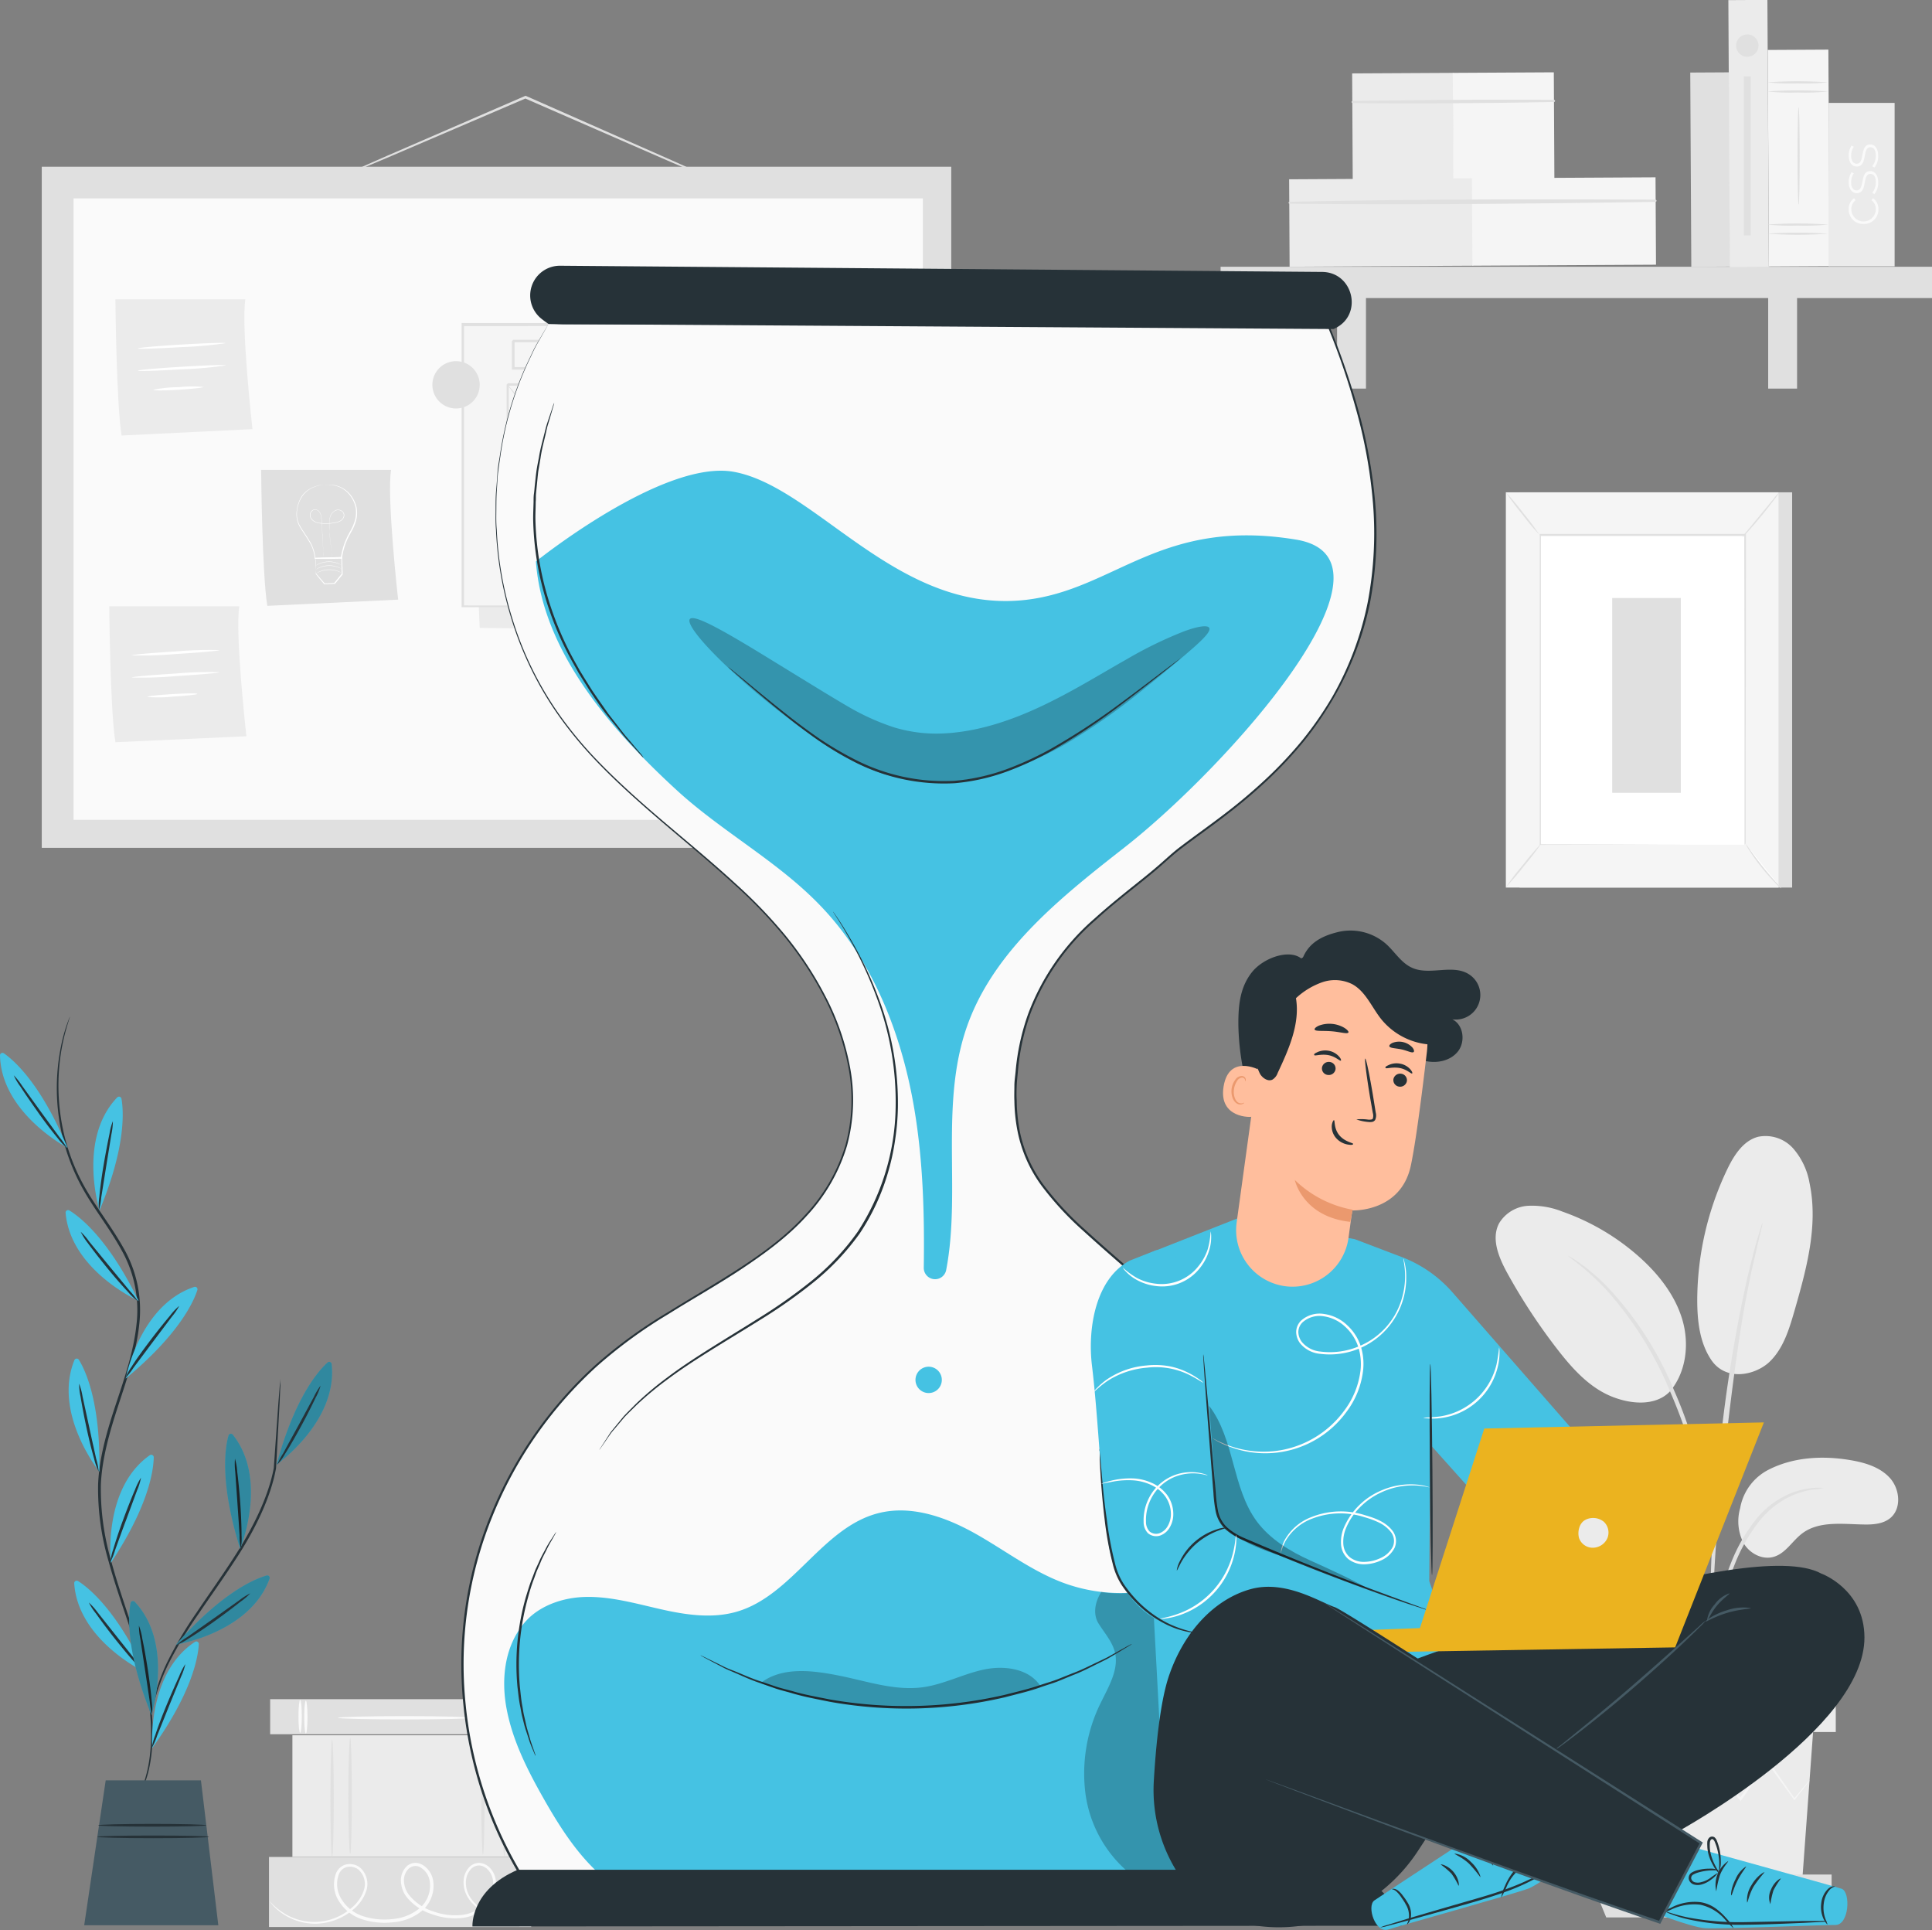 <svg xmlns="http://www.w3.org/2000/svg" viewBox="0 0 454.78 454.24"><rect x="0" y="0" width="454.78" height="454.24" fill="#808080" stroke="none"/><title>asset-beranda-download</title><g id="OBJECTS"><rect x="90.33" y="373.18" width="8.25" height="61.72" transform="translate(-309.59 498.49) rotate(-90)" style="fill:#e0e0e0"/><path d="M72,400.26c.21,0,.38,1.73.38,3.86S72.21,408,72,408s-.39-1.73-.39-3.87S71.78,400.26,72,400.26Z" style="fill:#fafafa"/><path d="M70.65,400.09c.22,0,.39,1.73.39,3.87s-.17,3.86-.39,3.86-.39-1.73-.39-3.86S70.44,400.09,70.65,400.09Z" style="fill:#fafafa"/><path d="M120.54,400.26c.21,0,.38,1.73.38,3.86s-.17,3.87-.38,3.87-.39-1.73-.39-3.87S120.32,400.26,120.54,400.26Z" style="fill:#fafafa"/><path d="M119.19,400.09c.22,0,.39,1.73.39,3.87s-.17,3.86-.39,3.86-.39-1.73-.39-3.86S119,400.09,119.19,400.09Z" style="fill:#fafafa"/><path d="M111.13,404.29c0,.22-7.07.39-15.79.39s-15.79-.17-15.79-.39,7.07-.39,15.79-.39S111.13,404.08,111.13,404.29Z" style="fill:#fafafa"/><rect x="85.94" y="414.43" width="16.49" height="61.72" transform="translate(-351.11 539.47) rotate(-90)" style="fill:#e0e0e0"/><path d="M125.83,448.89s-.11.08-.33.2l-1,.47a18.11,18.11,0,0,1-4.19,1.19,10.86,10.86,0,0,1-6.79-1,9,9,0,0,1-3.22-2.92,6.81,6.81,0,0,1-1.12-4.75,5,5,0,0,1,1.13-2.46,3.26,3.26,0,0,1,2.6-1.18,3.76,3.76,0,0,1,2.62,1.41,5.12,5.12,0,0,1,1.19,2.81,7.48,7.48,0,0,1-2.12,5.85,9.45,9.45,0,0,1-5.93,2.9,15.82,15.82,0,0,1-6.89-.86,12.75,12.75,0,0,1-6-4,6.64,6.64,0,0,1-1.4-3.56,4.65,4.65,0,0,1,1.32-3.71,3,3,0,0,1,1.93-.84,3.44,3.44,0,0,1,2,.57,5.34,5.34,0,0,1,2.28,3.32,7.77,7.77,0,0,1-2.44,7.27,12.14,12.14,0,0,1-7,2.82,17.1,17.1,0,0,1-7.2-.7,10,10,0,0,1-5.48-4.26,7.32,7.32,0,0,1-.69-6.56,3.48,3.48,0,0,1,2.52-2.13,4,4,0,0,1,3.11.75,5.17,5.17,0,0,1,1.47,5.56,9.55,9.55,0,0,1-3.11,4.38,14,14,0,0,1-8.46,3.29,13.67,13.67,0,0,1-10.21-4.11c-.34-.37-.59-.66-.74-.86a1.53,1.53,0,0,1-.21-.32,15.53,15.53,0,0,0,4.58,3.5,13.36,13.36,0,0,0,14.68-1.91,9.16,9.16,0,0,0,2.9-4.14A4.56,4.56,0,0,0,84.35,440a3.31,3.31,0,0,0-2.59-.61,2.74,2.74,0,0,0-2,1.75,6.62,6.62,0,0,0,.67,5.91A9.21,9.21,0,0,0,85.52,451a16.34,16.34,0,0,0,6.88.66A11.46,11.46,0,0,0,98.91,449a7,7,0,0,0,2.2-6.52,4.57,4.57,0,0,0-1.93-2.85,2.34,2.34,0,0,0-3,.19,3.84,3.84,0,0,0-1.08,3.09,5.82,5.82,0,0,0,1.24,3.15,12.05,12.05,0,0,0,5.65,3.8,15.21,15.21,0,0,0,6.56.85,8.74,8.74,0,0,0,5.52-2.66,6.82,6.82,0,0,0,2-5.31c-.15-1.81-1.53-3.58-3.2-3.69a2.65,2.65,0,0,0-2.14,1,4.49,4.49,0,0,0-1,2.17,6.32,6.32,0,0,0,1,4.39,8.75,8.75,0,0,0,3,2.81,10.69,10.69,0,0,0,6.54,1,18.88,18.88,0,0,0,4.17-1C125.34,449.07,125.82,448.87,125.83,448.89Z" style="fill:#fafafa"/><rect x="82.63" y="394.6" width="28.61" height="56.21" transform="translate(-325.77 519.64) rotate(-90)" style="fill:#ebebeb"/><path d="M78.17,409.38c.22,0,.39,6.2.39,13.85s-.17,13.85-.39,13.85-.39-6.2-.39-13.85S78,409.38,78.17,409.38Z" style="fill:#e0e0e0"/><path d="M82.43,409c.22,0,.39,6.12.39,13.67s-.17,13.67-.39,13.67S82,430.25,82,422.7,82.22,409,82.43,409Z" style="fill:#e0e0e0"/><path d="M118.69,408.11c.21,0,.39,6.45.39,14.4s-.18,14.39-.39,14.39-.39-6.44-.39-14.39S118.47,408.11,118.69,408.11Z" style="fill:#e0e0e0"/><path d="M113.68,408.5c.21,0,.39,6.28.39,14s-.18,14-.39,14-.39-6.28-.39-14S113.46,408.5,113.68,408.5Z" style="fill:#e0e0e0"/><path d="M416.24,345.94c5.82-3,12.68-3.39,19.15-2.32,3.48.57,7.1,1.61,9.47,4.22s2.81,7.2.09,9.45c-1.61,1.33-3.87,1.54-6,1.51-5.07-.06-10.69-.95-14.73,2.1-2.31,1.74-3.85,4.63-6.61,5.48s-5.74-.76-7.18-3.19a11.2,11.2,0,0,1-.81-8.23A12.59,12.59,0,0,1,416.24,345.94Z" style="fill:#ebebeb"/><path d="M402.89,320.17c3.56,5.09,10.48,3.41,13.69.3s4.57-7.61,5.81-11.9c2.82-9.81,5.67-20.1,3.57-30.09a16.78,16.78,0,0,0-3.85-8.18,8.73,8.73,0,0,0-8.27-2.75c-3.49.92-5.66,4.34-7.23,7.59a71.83,71.83,0,0,0-7.09,30.78c0,5,.57,10.16,3.37,14.25" style="fill:#ebebeb"/><path d="M393.1,327.48c3.87-4.6,4.6-11.29,2.88-17s-5.61-10.65-10.09-14.64a54.28,54.28,0,0,0-18.07-10.67,19.32,19.32,0,0,0-8.13-1.38,8.56,8.56,0,0,0-6.82,4.13c-1.9,3.63-.08,8,1.89,11.62a138.58,138.58,0,0,0,11.87,18.07c3.56,4.59,7.64,9.11,13.06,11.19s11.05,1.82,13.93-1.94" style="fill:#ebebeb"/><path d="M402.64,396.94a10.72,10.72,0,0,0,.33-2.32c.16-1.68.37-3.79.61-6.31a89.49,89.49,0,0,1,1.42-9.25,73.28,73.28,0,0,1,3.36-10.93,40.48,40.48,0,0,1,5.58-9.88,21,21,0,0,1,7.06-5.87,19.76,19.76,0,0,1,5.94-1.84,11.14,11.14,0,0,0,2.3-.34,11.76,11.76,0,0,0-2.34,0,18,18,0,0,0-6.2,1.61,20.79,20.79,0,0,0-7.44,5.91,39.35,39.35,0,0,0-5.78,10.09,66.51,66.51,0,0,0-3.34,11.1,78.22,78.22,0,0,0-1.23,9.37c-.2,2.68-.28,4.85-.31,6.35A11.28,11.28,0,0,0,402.64,396.94Z" style="fill:#e0e0e0"/><path d="M403.08,392.08a5,5,0,0,0,.06-1.07c0-.81,0-1.82,0-3.07,0-2.66,0-6.52.14-11.27.24-9.52,1.05-19.76,2.64-34.2,1.5-13.58,3.51-29.38,5.63-39.65.46-2.34.91-4.44,1.35-6.28s.76-3.44,1.1-4.73l.72-3a4.63,4.63,0,0,0,.18-1.06,4.55,4.55,0,0,0-.37,1c-.23.77-.53,1.74-.89,2.94s-.8,2.85-1.26,4.69-1,3.93-1.49,6.26a348.87,348.87,0,0,0-5.92,36.8c-1.59,14.47-2.3,27.64-2.36,37.18-.06,4.77,0,8.63.16,11.3.08,1.25.14,2.26.19,3.07A4.44,4.44,0,0,0,403.08,392.08Z" style="fill:#e0e0e0"/><path d="M403.14,366.67a19.13,19.13,0,0,0,0-3.2c-.12-2.06-.4-5-1-8.69a115.47,115.47,0,0,0-2.83-12.65,101.48,101.48,0,0,0-5.29-15A79.67,79.67,0,0,0,378.49,303a39.17,39.17,0,0,0-3.66-3.4c-.56-.47-1.05-.95-1.56-1.32l-1.42-1a21.3,21.3,0,0,0-2.69-1.73c-.16.21,3.82,2.55,8.84,7.89a84.05,84.05,0,0,1,15.15,24.11,117.81,117.81,0,0,1,5.32,14.83,126.31,126.31,0,0,1,3,12.53c.67,3.61,1,6.55,1.28,8.6A21.85,21.85,0,0,0,403.14,366.67Z" style="fill:#e0e0e0"/><polygon points="376.88 407.63 379.43 442.52 424.24 442.52 426.79 407.63 376.88 407.63" style="fill:#ebebeb"/><rect x="372.55" y="393.89" width="59.58" height="13.75" style="fill:#ebebeb"/><polygon points="372.55 441.18 372.55 445 375.35 445 431.15 445 431.15 441.18 372.55 441.18" style="fill:#e0e0e0"/><polygon points="378.1 451.28 375.35 444.57 429.02 444.57 425.81 451.28 378.1 451.28" style="fill:#e0e0e0"/><path d="M426,419a3.57,3.57,0,0,1-.21.32l-.67.88-2.61,3.34-.12.15-.11-.15-6.42-8.87h.37l-6.31,8.94-.2.28-.22-.26L402,414.76h.43l-.41.52-6.7,8.39-.22.28-.21-.29-6.31-8.94.36,0c-3.11,3.55-5.75,6.56-7.78,8.86l-.13.16-.11-.18-2.44-4.09-.62-1.09a1.62,1.62,0,0,1-.19-.39,2.14,2.14,0,0,1,.26.35l.69,1,2.56,4-.24,0,7.65-9,.19-.22.18.24,6.37,8.9h-.43c2.12-2.67,4.37-5.49,6.68-8.41l.42-.52.21-.26.22.26c2.62,3.13,5.14,6.15,7.47,8.92l-.42,0,6.37-8.9.19-.26.18.26,6.28,9h-.23l2.72-3.25c.29-.34.53-.62.73-.84S426,419,426,419Z" style="fill:#f5f5f5"/><path d="M427.41,407.4c0,.16-11.23.28-25.08.28s-25.08-.12-25.08-.28,11.23-.27,25.08-.27S427.41,407.25,427.41,407.4Z" style="fill:#f5f5f5"/><path d="M171.92,44a.77.77,0,0,1-.26-.07l-.72-.29-2.77-1.15L158,38.17,124.71,23.65l-1.16-.51h.24l-32.66,14-9.88,4.15-2.7,1.1a6.58,6.58,0,0,1-1,.35,5.62,5.62,0,0,1,.9-.46l2.65-1.2L91,36.72l32.59-14.13.12-.05.12.05,1.16.51,33.26,14.68,10.06,4.51L171,43.55l.7.34A1,1,0,0,1,171.92,44Z" style="fill:#e0e0e0"/><rect x="9.83" y="39.24" width="214.09" height="160.3" style="fill:#e0e0e0"/><rect x="17.31" y="46.69" width="199.93" height="146.26" style="fill:#fafafa"/><path d="M61.47,110.59s.21,24.56,1.46,32l30.79-1.46S91,117,92.06,110.59Z" style="fill:#e0e0e0"/><path d="M76.64,114.06h.44a8,8,0,0,1,1.29.06,6.92,6.92,0,0,1,1.95.59,6.26,6.26,0,0,1,2.13,1.68,7.48,7.48,0,0,1,1.48,3,7.16,7.16,0,0,1-.32,3.8,11.16,11.16,0,0,1-.87,1.9c-.34.62-.69,1.25-1,1.92a16.57,16.57,0,0,0-1.25,4.37v.11h-.1l-3,.05-3.19,0h-.11v-.12a9.1,9.1,0,0,0-1.48-4.21c-.37-.63-.77-1.22-1.15-1.82a17,17,0,0,1-1.08-1.76,5.92,5.92,0,0,1-.48-3.75A8,8,0,0,1,71,116.81a5.8,5.8,0,0,1,2-1.8,7.68,7.68,0,0,1,3.15-.94h.44l-.11,0-.33,0a8.64,8.64,0,0,0-1.24.25,7.55,7.55,0,0,0-1.85.75,5.8,5.8,0,0,0-1.94,1.79,7.77,7.77,0,0,0-1.13,3,5.75,5.75,0,0,0,.48,3.63,19.64,19.64,0,0,0,1.08,1.74c.38.59.79,1.19,1.16,1.82a9.29,9.29,0,0,1,1.52,4.32l-.11-.11,3.18-.06,3.05,0-.12.1a16.77,16.77,0,0,1,1.27-4.44,20.62,20.62,0,0,1,1-1.93,11.13,11.13,0,0,0,.85-1.87,6.91,6.91,0,0,0,.34-3.7,7.3,7.3,0,0,0-1.42-2.9,6.31,6.31,0,0,0-2.06-1.68,7.42,7.42,0,0,0-1.92-.6,9.12,9.12,0,0,0-1.27-.11h-.44Z" style="fill:#fff"/><path d="M78.22,131.17a.65.65,0,0,1,0-.1l0-.28c0-.26-.09-.63-.17-1.1-.13-1-.34-2.34-.48-4.06,0-.44-.06-.89-.08-1.36s0-1,0-1.47a4,4,0,0,1,.34-1.54,2.38,2.38,0,0,1,1.18-1.18,1.57,1.57,0,0,1,1.67.32,1.18,1.18,0,0,1,.36.85,1.52,1.52,0,0,1-.31.88,2.16,2.16,0,0,1-.74.6,4.13,4.13,0,0,1-.92.3,11.3,11.3,0,0,1-1.94.23,11.6,11.6,0,0,1-2-.1,3.25,3.25,0,0,1-.92-.27,2.4,2.4,0,0,1-.78-.55,1.75,1.75,0,0,1-.45-.82,1.42,1.42,0,0,1,.11-.91,1.25,1.25,0,0,1,.65-.63,1.1,1.1,0,0,1,.87,0,1.63,1.63,0,0,1,.66.56,2.2,2.2,0,0,1,.32.76,8.71,8.71,0,0,1,.16,1.57q.07,1.53.15,2.82c.08,1.73.15,3.12.2,4.09,0,.48,0,.85.05,1.11v.29a.67.67,0,0,1,0,.1.45.45,0,0,1,0-.1c0-.07,0-.17,0-.29s0-.63-.06-1.11c-.06-1-.14-2.36-.24-4.08,0-.86-.1-1.81-.16-2.82a8.34,8.34,0,0,0-.16-1.56,2.23,2.23,0,0,0-.31-.73,1.59,1.59,0,0,0-.62-.53,1,1,0,0,0-.81,0,1.23,1.23,0,0,0-.6.59,1.37,1.37,0,0,0-.1.85,1.72,1.72,0,0,0,.43.78,2.79,2.79,0,0,0,1.65.79,11.32,11.32,0,0,0,1.94.09,11.07,11.07,0,0,0,1.92-.22,3.73,3.73,0,0,0,.89-.3,1.89,1.89,0,0,0,.71-.57,1.4,1.4,0,0,0,.3-.82,1.07,1.07,0,0,0-.33-.78,1.46,1.46,0,0,0-1.58-.3,2.22,2.22,0,0,0-1.13,1.13,4,4,0,0,0-.35,1.5c0,.51,0,1,0,1.47s0,.92.07,1.35c.13,1.72.33,3.11.45,4.06.07.48.12.85.15,1.1l0,.29A.82.82,0,0,1,78.22,131.17Z" style="fill:#fff"/><path d="M74.16,131.33a7.27,7.27,0,0,1,.08,1c0,.74.09,1.63.14,2.66l0-.06,2.07,2.39-.11,0,2.4-.13-.1.05,1.19-1.46.6-.73,0,.09c0-1.4-.06-2.73-.09-3.94l.13.12-4.48,0H74.65a2.86,2.86,0,0,1-.49,0,2.55,2.55,0,0,1,.43,0l1.26-.07,4.56-.17h.13v.13c0,1.21.08,2.54.12,4v0l0,0-.6.73-1.2,1.46,0,0h-.07l-2.39.11h-.07l0,0c-.74-.88-1.43-1.7-2-2.43l0,0v0c0-1.06,0-2,0-2.74S74.15,131.32,74.16,131.33Z" style="fill:#fff"/><path d="M80.35,134.8l-.23-.1c-.14-.06-.35-.15-.62-.24a6.05,6.05,0,0,0-4.3.13c-.27.11-.47.21-.61.28a.85.85,0,0,1-.22.11,1.72,1.72,0,0,1,.2-.14,5.26,5.26,0,0,1,.6-.31,5.78,5.78,0,0,1,2.16-.5,6,6,0,0,1,2.19.36,4.29,4.29,0,0,1,.62.28Z" style="fill:#fff"/><path d="M80.35,133.84l-.23-.1c-.14-.06-.35-.15-.62-.24a6.08,6.08,0,0,0-4.31.13c-.26.11-.46.21-.6.28l-.22.11.2-.14a5.26,5.26,0,0,1,.6-.31,5.66,5.66,0,0,1,4.35-.13,6.12,6.12,0,0,1,.62.27Z" style="fill:#fff"/><path d="M80.29,132.93l-.22-.1c-.15-.06-.36-.15-.63-.24a6.05,6.05,0,0,0-4.3.13l-.61.28c-.14.08-.21.12-.22.11a1.72,1.72,0,0,1,.2-.14,5.26,5.26,0,0,1,.6-.31,5.78,5.78,0,0,1,2.17-.5,5.85,5.85,0,0,1,2.19.36,4.63,4.63,0,0,1,.61.28C80.22,132.88,80.3,132.92,80.29,132.93Z" style="fill:#fff"/><path d="M27.17,70.45S27.38,95,28.63,102.5L59.43,101S56.72,76.9,57.76,70.45Z" style="fill:#ebebeb"/><path d="M53.12,80.77a90.32,90.32,0,0,1-10.31.92c-5.71.34-10.35.49-10.36.32s4.61-.58,10.32-.92S53.11,80.6,53.12,80.77Z" style="fill:#fff"/><path d="M53.13,86a90.35,90.35,0,0,1-10.32.92c-5.7.34-10.34.49-10.35.32s4.61-.58,10.32-.92S53.12,85.8,53.13,86Z" style="fill:#fff"/><path d="M47.89,91.07c0,.17-2.61.46-5.87.66s-5.89.22-5.9,0A29.43,29.43,0,0,1,42,91.13,29.54,29.54,0,0,1,47.89,91.07Z" style="fill:#fff"/><path d="M25.72,142.69s.2,24.55,1.45,32L58,173.28s-2.71-24.14-1.67-30.59Z" style="fill:#ebebeb"/><path d="M51.66,153c0,.17-4.61.58-10.31.93a91.62,91.62,0,0,1-10.35.32c0-.17,4.6-.58,10.31-.93A91.62,91.62,0,0,1,51.66,153Z" style="fill:#fff"/><path d="M51.67,158.2c0,.17-4.61.58-10.31.93a91.64,91.64,0,0,1-10.35.32c0-.17,4.6-.58,10.31-.93A91.62,91.62,0,0,1,51.67,158.2Z" style="fill:#fff"/><path d="M46.44,163.31c0,.17-2.62.46-5.87.65a29.65,29.65,0,0,1-5.91.06c0-.17,2.62-.46,5.87-.66S46.43,163.14,46.44,163.31Z" style="fill:#fff"/><polygon points="109.87 76.96 112.92 147.78 201.33 148.84 197.36 77.9 109.87 76.96" style="fill:#ebebeb"/><rect x="108.85" y="76.45" width="87.82" height="66.31" style="fill:#f5f5f5"/><path d="M196.67,142.77s0-.43,0-1.23,0-2,0-3.54c0-3.11,0-7.64-.06-13.42,0-11.56-.08-28.11-.13-48.13l.25.25-87.81.06h0l.3-.31c0,23.85,0,46.43,0,66.31l-.27-.27,63.34.14,18,.07,4.79,0,1.24,0a3.62,3.62,0,0,1,.43,0h-.4l-1.21,0-4.74,0-17.95.07-63.52.14h-.27v-.28c0-19.88,0-42.46,0-66.31v-.3h.31l87.81.06h.24v.24c0,20.09-.09,36.68-.12,48.28,0,5.76,0,10.27-.07,13.37,0,1.51,0,2.68,0,3.49S196.67,142.77,196.67,142.77Z" style="fill:#e0e0e0"/><rect x="119.44" y="90.5" width="35.6" height="44.8" style="fill:#f5f5f5"/><path d="M155,135.3a2,2,0,0,1,0-.22l0-.64c0-.59,0-1.41,0-2.45,0-2.16,0-5.27-.07-9.19,0-7.89-.08-19-.14-32.3l.27.27-35.59,0,.29-.29h0V102.7c0,4,0,7.86,0,11.63,0,7.52,0,14.57,0,21l-.25-.25,25.78.13,7.23.07,1.92,0,.67,0a4.52,4.52,0,0,1-.62,0l-1.87,0-7.18.07-25.93.13h-.25v-.26c0-6.4,0-13.45,0-21q0-5.65,0-11.63V90.52h0c-.27.27.37-.38.31-.31l35.59,0h.27v.27c-.05,13.33-.1,24.55-.13,32.47l-.07,9.14c0,1,0,1.81,0,2.39,0,.25,0,.45,0,.61S155.05,135.31,155,135.3Z" style="fill:#e0e0e0"/><rect x="120.81" y="80.25" width="68.22" height="6.46" style="fill:#f5f5f5"/><path d="M189,86.71a2.37,2.37,0,0,1,0-.45c0-.31,0-.72,0-1.25,0-1.12,0-2.71-.07-4.76l.12.12c-11.51.11-37.73.18-68.22.18h0l.3-.3h0v6.44l-.3-.3,48.35.12,14.52.09,3.95,0,1,0a1.61,1.61,0,0,1,.37,0l-.33,0-1,0-3.88,0-14.45.09L120.81,87h-.3v-.3c0-1,0-2.09,0-3.17V80.27h0l.31-.3h0c30.49,0,56.71.07,68.22.18h.12v.12c0,2.08-.05,3.69-.07,4.83,0,.52,0,.92,0,1.23A1.71,1.71,0,0,1,189,86.71Z" style="fill:#e0e0e0"/><rect x="159.4" y="90.5" width="29.63" height="27" style="fill:#f5f5f5"/><path d="M189,117.5a3.69,3.69,0,0,1,0-.52c0-.37,0-.86,0-1.46,0-1.32,0-3.17-.07-5.51,0-4.75-.07-11.46-.13-19.51l.26.26-29.63,0c-.07.07.57-.57.3-.29h0v7.24c0,2.38,0,4.7,0,7,0,4.53,0,8.82,0,12.78l-.27-.26,21.37.13,6.07.07,1.61,0,.58,0a3.2,3.2,0,0,1-.52,0l-1.56,0-6,.07-21.54.13h-.26v-.27c0-4,0-8.25,0-12.78,0-2.27,0-4.59,0-7V90.51h0c-.27.26.36-.38.3-.31l29.63,0h.26v.25c-.06,8.12-.1,14.89-.14,19.68,0,2.3-.05,4.14-.06,5.44,0,.59,0,1.06,0,1.42A2.36,2.36,0,0,1,189,117.5Z" style="fill:#e0e0e0"/><rect x="159.4" y="121.74" width="29.63" height="13.57" style="fill:#f5f5f5"/><path d="M189,135.3a7.89,7.89,0,0,1-.05-1l0-2.72c0-2.4-.07-5.75-.12-9.86l.22.22L159.4,122l.3-.3h0v7c0,2.27,0,4.47,0,6.57l-.29-.28,21.19.13,6.17.08,1.67,0,.6,0a1.83,1.83,0,0,1-.53,0l-1.61,0-6.11.07-21.38.14h-.29v-.29c0-2.1,0-4.3,0-6.57v-7h0l.3-.3,29.63.08h.22v.22c-.05,4.17-.09,7.56-.12,10,0,1.12,0,2,0,2.68A5.56,5.56,0,0,1,189,135.3Z" style="fill:#e0e0e0"/><path d="M154.16,90.58c-11,15.22-23.7,29.5-34.72,44.72" style="fill:#fff"/><path d="M119.44,135.3a3.27,3.27,0,0,1,.29-.5c.26-.36.56-.82.93-1.36.82-1.18,2-2.86,3.57-4.91,3.06-4.12,7.43-9.69,12.34-15.78S145.89,101.14,149,97.1l3.71-4.8,1-1.29a2.26,2.26,0,0,1,.39-.43,1.94,1.94,0,0,1-.29.5l-.93,1.36c-.81,1.18-2,2.86-3.56,4.92-3.06,4.11-7.44,9.68-12.34,15.77s-9.33,11.61-12.47,15.65l-3.72,4.8c-.4.52-.74.95-1,1.3S119.46,135.32,119.44,135.3Z" style="fill:#e0e0e0"/><line x1="119.44" y1="90.5" x2="155.04" y2="135.3" style="fill:#fff"/><path d="M155,135.3c-.13.11-8.2-9.84-18-22.21s-17.7-22.48-17.57-22.59,8.21,9.84,18,22.22S155.17,135.2,155,135.3Z" style="fill:#e0e0e0"/><path d="M112.92,90.6A5.57,5.57,0,1,1,107.35,85,5.57,5.57,0,0,1,112.92,90.6Z" style="fill:#e0e0e0"/><path d="M204,77.08a5.57,5.57,0,1,1-5.57-5.57A5.57,5.57,0,0,1,204,77.08Z" style="fill:#e0e0e0"/><rect x="357.68" y="115.87" width="64.18" height="93.02" style="fill:#e0e0e0"/><rect x="354.47" y="115.87" width="64.18" height="93.02" style="fill:#f5f5f5"/><rect x="362.44" y="125.94" width="48.23" height="72.87" style="fill:#fff"/><path d="M410.67,198.82s0-.13,0-.36,0-.58,0-1c0-.92,0-2.26,0-4,0-3.49,0-8.58,0-15,0-12.85,0-31-.08-52.48l.16.16-48.22,0h0l.18-.18c0,27.5,0,52.84,0,72.88l-.14-.14,35.11.07,9.7,0h2.54l.88,0h-.85l-2.52,0-9.67,0-35.19.08h-.14v-.14c0-20,0-45.38,0-72.88v-.17h48.56v.16c0,21.48-.06,39.71-.08,52.58,0,6.42,0,11.5,0,15,0,1.73,0,3.06,0,4,0,.44,0,.77,0,1S410.67,198.82,410.67,198.82Z" style="fill:#e0e0e0"/><path d="M418.83,115.87a12.08,12.08,0,0,1-1.15,1.66c-.74,1-1.8,2.35-3,3.82s-2.34,2.77-3.17,3.69a12.4,12.4,0,0,1-1.41,1.44,11.05,11.05,0,0,1,1.22-1.6l3.09-3.75,3.09-3.75A11.17,11.17,0,0,1,418.83,115.87Z" style="fill:#e0e0e0"/><path d="M410.92,198.58a59.21,59.21,0,0,0,8.41,10.52" style="fill:#fff"/><path d="M419.33,209.1a9.24,9.24,0,0,1-1.47-1.33,47.46,47.46,0,0,1-3.17-3.58,44,44,0,0,1-2.79-3.88,9.35,9.35,0,0,1-1-1.73,16.17,16.17,0,0,1,1.18,1.59c.71,1,1.7,2.35,2.86,3.8s2.27,2.72,3.08,3.63A13.08,13.08,0,0,1,419.33,209.1Z" style="fill:#e0e0e0"/><path d="M354.46,208.82l8.4-10.37" style="fill:#fff"/><path d="M362.86,198.45a61.72,61.72,0,0,1-4.06,5.29,64.1,64.1,0,0,1-4.34,5.08,61.68,61.68,0,0,1,4.07-5.3A66.27,66.27,0,0,1,362.86,198.45Z" style="fill:#e0e0e0"/><path d="M354.47,115.87a58.82,58.82,0,0,1,4.08,4.88,55.29,55.29,0,0,1,3.8,5.09,58.82,58.82,0,0,1-4.08-4.88A57.61,57.61,0,0,1,354.47,115.87Z" style="fill:#e0e0e0"/><rect x="379.5" y="140.74" width="16.15" height="45.85" style="fill:#e0e0e0"/><rect x="398" y="17.07" width="9.19" height="45.71" transform="translate(-0.21 2.16) rotate(-0.31)" style="fill:#e0e0e0"/><rect x="318.36" y="17.23" width="23.79" height="25.24" transform="translate(-0.16 1.77) rotate(-0.31)" style="fill:#ebebeb"/><rect x="342.03" y="17.1" width="23.79" height="25.24" transform="translate(-0.15 1.9) rotate(-0.31)" style="fill:#f5f5f5"/><path d="M318.33,24.26Q342,24.46,365.8,24a.25.25,0,0,0,0-.5q-23.71-.13-47.47.29a.22.22,0,0,0,0,.43Z" style="fill:#e0e0e0"/><rect x="303.51" y="42.1" width="43.22" height="20.57" transform="translate(-0.28 1.74) rotate(-0.31)" style="fill:#ebebeb"/><rect x="346.53" y="41.87" width="43.22" height="20.57" transform="translate(-0.27 1.97) rotate(-0.31)" style="fill:#f5f5f5"/><path d="M303.49,47.93c28.71.33,57.53,0,86.24-.42a.26.26,0,0,0,0-.51c-28.72-.15-57.54-.13-86.24.5a.22.22,0,0,0,0,.43Z" style="fill:#e0e0e0"/><rect x="287.32" y="62.78" width="167.46" height="7.37" style="fill:#e0e0e0"/><rect x="314.74" y="66.32" width="6.8" height="25.14" style="fill:#e0e0e0"/><rect x="416.22" y="66.32" width="6.8" height="25.14" style="fill:#e0e0e0"/><rect x="407.01" y="0.02" width="9.19" height="62.87" transform="translate(-0.16 2.21) rotate(-0.31)" style="fill:#ebebeb"/><rect x="416.25" y="11.74" width="14.27" height="50.95" transform="translate(-0.19 2.27) rotate(-0.31)" style="fill:#f5f5f5"/><path d="M430.29,21.52a50.88,50.88,0,0,1-7.14.25,50.88,50.88,0,0,1-7.14-.25,102.08,102.08,0,0,1,14.28,0Z" style="fill:#e0e0e0"/><path d="M430.29,19.38a50.88,50.88,0,0,1-7.14.25,50.88,50.88,0,0,1-7.14-.25,102.08,102.08,0,0,1,14.28,0Z" style="fill:#e0e0e0"/><path d="M430.29,55A102.08,102.08,0,0,1,416,55a102.08,102.08,0,0,1,14.28,0Z" style="fill:#e0e0e0"/><path d="M430.29,52.85a53.87,53.87,0,0,1-7.14.24,53.87,53.87,0,0,1-7.14-.24,102.08,102.08,0,0,1,14.28,0Z" style="fill:#e0e0e0"/><path d="M423.38,48.18c-.14,0-.25-5.14-.25-11.48s.11-11.48.25-11.48.25,5.14.25,11.48S423.52,48.18,423.38,48.18Z" style="fill:#e0e0e0"/><rect x="430.44" y="24.22" width="15.54" height="38.46" style="fill:#ebebeb"/><path d="M438.65,52.7a3.34,3.34,0,0,1-3.47-3.46,3,3,0,0,1,1.26-2.59l.35.48a2.51,2.51,0,0,0-1,2.11,2.88,2.88,0,0,0,5.76,0,2.51,2.51,0,0,0-1-2.11l.35-.48a3,3,0,0,1,1.26,2.59A3.34,3.34,0,0,1,438.65,52.7Z" style="fill:#fafafa"/><path d="M441.24,45.69l-.52-.3a4,4,0,0,0,.83-2.46c0-1.45-.52-2-1.29-2-2,0-.52,4.53-3.21,4.53-1,0-1.87-.86-1.87-2.59a4.18,4.18,0,0,1,.67-2.35l.52.3a3.55,3.55,0,0,0-.62,2.06c0,1.34.55,1.93,1.29,1.93,2.06,0,.6-4.54,3.21-4.54,1.11,0,1.87,1,1.87,2.7A4.28,4.28,0,0,1,441.24,45.69Z" style="fill:#fafafa"/><path d="M441.24,39.43l-.52-.3a4,4,0,0,0,.83-2.47c0-1.44-.52-2-1.29-2-2,0-.52,4.53-3.21,4.53-1,0-1.87-.86-1.87-2.59a4.18,4.18,0,0,1,.67-2.35l.52.3a3.55,3.55,0,0,0-.62,2.06c0,1.33.55,1.92,1.29,1.92,2.06,0,.6-4.53,3.21-4.53,1.11,0,1.87,1,1.87,2.7A4.28,4.28,0,0,1,441.24,39.43Z" style="fill:#fafafa"/><circle cx="411.3" cy="10.73" r="2.64" style="fill:#e0e0e0"/><rect x="410.48" y="18" width="1.63" height="37.4" style="fill:#e0e0e0"/><path d="M129.14,76.25c-17.59,27.67-16.44,66,2.78,92.6,12.81,17.71,32,29.58,47.3,45.23s26.85,38.71,18.8,59c-8.2,20.69-32.22,29.1-50.21,42.21a94.89,94.89,0,0,0-22.88,129.6H311.75s32.82-62.55-9.38-110.21-64.85-48.45-63.29-79.7,23.44-41.42,35.95-53.14,73.45-39.07,37.5-125.62Z" style="fill:#fafafa"/><path d="M129.14,76.25l3.22,0,9.47,0,36.45-.06,134.25-.09h.14l.05.12a175,175,0,0,1,7,20.23,118.33,118.33,0,0,1,4,22,87,87,0,0,1-1.19,23.21A74.41,74.41,0,0,1,314,164.15a82.06,82.06,0,0,1-7,10.21,96.81,96.81,0,0,1-8.6,9.21,127.89,127.89,0,0,1-9.77,8.26c-3.4,2.64-6.95,5.12-10.41,7.75-1.74,1.3-3.32,2.77-5,4.24s-3.37,2.84-5.1,4.22c-3.45,2.76-6.94,5.52-10.23,8.54a54.64,54.64,0,0,0-15.34,22A53.75,53.75,0,0,0,239.62,252c-.09,1.16-.24,2.31-.29,3.47s-.08,2.32,0,3.49A40.63,40.63,0,0,0,240,266a31.87,31.87,0,0,0,5.61,12.8,71.6,71.6,0,0,0,9.69,10.49c7.09,6.48,14.62,12.67,21.82,19.36s14.28,13.66,21.05,21a127.09,127.09,0,0,1,9.72,11.55,81.53,81.53,0,0,1,7.83,13.06,85.55,85.55,0,0,1,8,29.62A108.15,108.15,0,0,1,321.94,415a127.66,127.66,0,0,1-4,15.28A111.4,111.4,0,0,1,312,445.05l-.07.16h-5l-182,0h-.15l-.08-.12A96.22,96.22,0,0,1,109.06,401a92.9,92.9,0,0,1,6.46-44.51,97,97,0,0,1,24.69-35.28,112.65,112.65,0,0,1,16.86-12.29c5.84-3.62,11.72-7,17.28-10.64s10.88-7.58,15.21-12.37A41.5,41.5,0,0,0,199,269.57a40.57,40.57,0,0,0,.74-18.21,59.69,59.69,0,0,0-5.77-16.74,82.23,82.23,0,0,0-9.41-14.28,112.56,112.56,0,0,0-11.38-11.87c-7.91-7.28-16-13.65-23.28-20.2-3.65-3.26-7.11-6.55-10.29-9.94a93.48,93.48,0,0,1-8.53-10.51,80.17,80.17,0,0,1-10.69-22.16,82.78,82.78,0,0,1-3.64-21c-.15-1.64-.09-3.24-.09-4.8s0-3.09.14-4.57.22-2.93.33-4.34.4-2.75.59-4.08A78,78,0,0,1,125,83.63a29.36,29.36,0,0,1,1.69-3.26l1.34-2.29c.72-1.22,1.09-1.83,1.09-1.83s-.38.67-1.06,1.87l-1.31,2.29a31.37,31.37,0,0,0-1.67,3.26,78.38,78.38,0,0,0-7.23,23.25c-.18,1.32-.41,2.68-.58,4.07s-.21,2.85-.32,4.33-.11,3-.12,4.56-.06,3.16.1,4.78a82.31,82.31,0,0,0,3.67,20.92,80,80,0,0,0,10.68,22.06,93.12,93.12,0,0,0,8.51,10.47c3.18,3.37,6.64,6.65,10.28,9.91,7.29,6.53,15.39,12.88,23.32,20.17a114.37,114.37,0,0,1,11.43,11.9,82.1,82.1,0,0,1,9.46,14.35,59.45,59.45,0,0,1,5.83,16.85,41.12,41.12,0,0,1-.74,18.4,41.83,41.83,0,0,1-9.5,16.5c-4.37,4.83-9.73,8.76-15.28,12.45s-11.46,7-17.28,10.65a112.43,112.43,0,0,0-16.79,12.26A96.56,96.56,0,0,0,116,356.65a92.53,92.53,0,0,0-6.41,44.27,95.9,95.9,0,0,0,15.57,43.85l-.22-.12H311.75l-.25.15a111.73,111.73,0,0,0,5.89-14.67,124.68,124.68,0,0,0,4-15.21,108.09,108.09,0,0,0,1.82-31,85.12,85.12,0,0,0-8-29.44,80.43,80.43,0,0,0-7.78-13A126.63,126.63,0,0,0,297.76,330q-10.14-11-21-21c-7.2-6.67-14.71-12.86-21.82-19.36a71.84,71.84,0,0,1-9.76-10.58,32.16,32.16,0,0,1-5.69-13,39.82,39.82,0,0,1-.71-7c-.06-1.18,0-2.35,0-3.52s.2-2.33.3-3.5a54,54,0,0,1,3-13.58,55.24,55.24,0,0,1,15.49-22.21c3.31-3,6.81-5.8,10.26-8.56,1.73-1.38,3.44-2.76,5.09-4.2s3.25-2.95,5-4.26c3.48-2.64,7-5.12,10.42-7.74a126.89,126.89,0,0,0,9.73-8.23,94.58,94.58,0,0,0,8.57-9.15,82.19,82.19,0,0,0,7-10.15A74.28,74.28,0,0,0,322,141.5a87.31,87.31,0,0,0,1.19-23.08,117.71,117.71,0,0,0-3.94-21.91,172.8,172.8,0,0,0-6.92-20.18l.18.12-134.17-.1-36.48,0-9.5,0C130.24,76.27,129.14,76.25,129.14,76.25Z" style="fill:#263238"/><path d="M305.08,127c27.51,4.52-15.87,53.26-40.43,72.49-14.22,11.13-29.49,23.21-36.24,40-7.66,19-2,40.36-5.7,59.48a2.66,2.66,0,0,1-5.26-.56c.18-12.55-.15-25.09-2.23-37.44-2.95-17.52-9.69-34.86-22-47.7-10-10.48-23.17-17.45-33.86-27.24-15.61-14.31-31.65-32.76-33.21-53.88,0,0,30-24.14,46.61-21.1,19.45,3.57,38.59,33.57,68.72,30.13C262.54,138.74,273.16,121.75,305.08,127Z" style="fill:#45c2e3"/><path d="M307.52,387.85c-.7-6.89-2.53-14.67-8.64-17.92-3.7-2-8.2-1.75-12.25-.68s-7.86,2.91-11.88,4.1a38.92,38.92,0,0,1-24.3-.77c-7.46-2.74-13.87-7.7-20.8-11.6s-15.05-6.8-22.77-4.88c-13.31,3.31-20.23,19.33-33.39,23.2-5.85,1.72-12.13.76-18.07-.59s-11.92-3.08-18-2.85c-4.77.18-9.74,1.83-13.08,5.1l0,0-.09.1a13.44,13.44,0,0,0-1.51,1.77c-4.08,5.44-4.74,12.76-3.48,19.4,1.41,7.44,4.88,14.31,8.61,20.9,4.39,7.76,9.38,15.49,16.64,20.66,9,6.38,20.23,2,31.2,2.84,25.57,2,53.09,3.4,78.68,1.41,13.51-1,26.17.42,36.9-7.87,7.54-5.83,12.45-14.62,14.81-23.86S308.48,397.33,307.52,387.85Z" style="fill:#45c2e3"/><g style="opacity:0.24"><path d="M259.25,374.67c-1.45,2.21-2.06,5.17-.67,7.41s3.27,4.29,3.88,6.86c.94,4-1.49,8-3.3,11.72a37.43,37.43,0,0,0-3.63,21.63,29.45,29.45,0,0,0,10.74,18.89c2.6,2,6,3.56,9.1,2.58,2.95-.93,4.86-3.92,5.44-6.95s.11-6.16-.28-9.23a143.38,143.38,0,0,1,1.08-42.83c.42-2.36.82-5.06-.68-6.93a7.93,7.93,0,0,0-3.93-2.24c-5.7-1.9-11.85.21-17.75-.91"/></g><path d="M111.21,453.4s-.51-8.57,10.67-13.34H318.39s10.25,5.18,11.51,13.17Z" style="fill:#263238"/><path d="M314.22,77.29l-.31.15L129.14,76.25s-.66-.42-1.64-1.19a7,7,0,0,1,4.37-12.52L311.21,64C318.61,64.05,320.92,74.13,314.22,77.29Z" style="fill:#263238"/><g style="opacity:0.24"><path d="M284.65,147.78c.37.71-1,2.25-3.66,4.6s-6.54,5.58-11.47,9.56a150.77,150.77,0,0,1-18.62,13.13,76.13,76.13,0,0,1-12.76,5.86,59.38,59.38,0,0,1-7.34,2,49.4,49.4,0,0,1-7.92,1A42.46,42.46,0,0,1,207,181.81a57.66,57.66,0,0,1-12.8-6.53c-3.69-2.45-6.86-4.86-9.85-7.16s-5.7-4.55-8.13-6.64c-9.7-8.41-14.81-14.6-13.82-15.79s7.88,2.69,18.59,9.27l8.75,5.37c3.13,1.91,6.51,4,9.95,6a55.57,55.57,0,0,0,10.8,4.87,34.34,34.34,0,0,0,11.88,1.4c8.41-.43,16.58-3.39,23.66-6.81s13.47-7.41,19-10.52a96.77,96.77,0,0,1,13.73-6.7C282.18,147.32,284.29,147.09,284.65,147.78Z"/></g><path d="M217.59,321.83a3.1,3.1,0,1,1-.16.06" style="fill:#45c2e3"/><path d="M151.5,178.36a5.81,5.81,0,0,1-.65-.66l-1.79-2c-.76-.88-1.76-1.88-2.77-3.17s-2.21-2.74-3.49-4.34-2.55-3.5-3.91-5.51l-2-3.19c-.34-.55-.71-1.1-1-1.67l-1-1.78a74.08,74.08,0,0,1-6.81-16.39,69.1,69.1,0,0,1-2.58-17.56c0-1.37.07-2.7.1-4,0-.65,0-1.29.09-1.91s.13-1.24.19-1.84c.14-1.21.24-2.38.4-3.5s.39-2.17.58-3.19c.31-2,.85-3.84,1.24-5.43.21-.8.37-1.54.58-2.21s.42-1.27.6-1.83c.35-1,.64-1.89.84-2.52a4.73,4.73,0,0,1,.34-.86,6.65,6.65,0,0,1-.23.9l-.74,2.55c-.16.55-.35,1.17-.55,1.83s-.34,1.42-.53,2.22c-.36,1.59-.87,3.38-1.16,5.42q-.25,1.53-.54,3.18c-.14,1.11-.23,2.28-.36,3.48l-.18,1.83c-.06.62,0,1.26-.07,1.9,0,1.29-.08,2.61-.07,4a69.8,69.8,0,0,0,2.6,17.41,75.5,75.5,0,0,0,6.72,16.29l1,1.78c.32.58.69,1.12,1,1.67l2,3.19c1.34,2,2.66,3.83,3.83,5.53l3.41,4.38c1,1.3,2,2.33,2.69,3.22l1.71,2A5.29,5.29,0,0,1,151.5,178.36Z" style="fill:#263238"/><path d="M141.09,341.22a2.39,2.39,0,0,1,.21-.36l.65-1,1.08-1.67.69-1.07c.27-.36.59-.72.9-1.12l2.16-2.63c.84-.91,1.81-1.85,2.82-2.88a75.82,75.82,0,0,1,7.53-6.34c5.82-4.41,13.32-8.79,21.46-13.9a122.77,122.77,0,0,0,12.31-8.68,57.68,57.68,0,0,0,11-11.67,55.15,55.15,0,0,0,8.93-29.41,69.67,69.67,0,0,0-4.2-25,93.74,93.74,0,0,0-7.26-15.57c-1-1.76-1.85-3.1-2.43-4l-.64-1a2.19,2.19,0,0,1-.2-.36,2.4,2.4,0,0,1,.25.33l.69,1c.61.89,1.47,2.21,2.52,4a89.65,89.65,0,0,1,7.45,15.55,69.39,69.39,0,0,1,4.35,25.13,57.22,57.22,0,0,1-.61,7.4,53.23,53.23,0,0,1-1.6,7.57,51.89,51.89,0,0,1-6.77,14.75A58.42,58.42,0,0,1,191.25,302a121.4,121.4,0,0,1-12.38,8.68c-8.17,5.1-15.68,9.44-21.5,13.79a77.48,77.48,0,0,0-7.55,6.24c-1,1-2,1.94-2.84,2.84l-2.18,2.58c-.33.39-.65.75-.92,1.1l-.71,1-1.12,1.64-.7,1A2.49,2.49,0,0,1,141.09,341.22Z" style="fill:#263238"/><path d="M130.9,360.59a3,3,0,0,1-.24.51l-.78,1.39c-.36.6-.77,1.33-1.2,2.22s-1,1.87-1.44,3c-.24.57-.5,1.16-.77,1.78s-.48,1.29-.74,2c-.53,1.36-1,2.85-1.42,4.42A58.84,58.84,0,0,0,122.38,397c.18,1.63.31,3.18.59,4.6.13.72.22,1.42.37,2.08s.3,1.29.43,1.89c.25,1.22.61,2.28.87,3.23s.53,1.75.77,2.4l.52,1.51a2,2,0,0,1,.14.55,2.59,2.59,0,0,1-.25-.5l-.62-1.48a23.19,23.19,0,0,1-.86-2.39c-.3-.94-.69-2-1-3.22-.15-.61-.31-1.24-.47-1.9s-.26-1.36-.4-2.08c-.31-1.44-.46-3-.66-4.64a57.48,57.48,0,0,1,2-21.26c.49-1.58.93-3.08,1.49-4.44.27-.68.5-1.36.77-2l.82-1.78c.48-1.15,1.06-2.12,1.52-3a21,21,0,0,1,1.29-2.18c.35-.54.64-1,.87-1.35S130.88,360.58,130.9,360.59Z" style="fill:#263238"/><path d="M266.43,386.93s-.07.07-.22.16l-.68.43-2.66,1.6-1.93,1.14c-.72.4-1.53.78-2.38,1.21-1.73.83-3.64,1.89-5.9,2.74l-3.5,1.44c-1.22.49-2.54.87-3.88,1.33-2.67,1-5.63,1.67-8.71,2.48a102.51,102.51,0,0,1-41.23,1.07c-3.13-.64-6.12-1.18-8.83-2-1.36-.4-2.7-.71-3.95-1.13L179,396.14c-2.3-.74-4.27-1.7-6-2.44-.88-.38-1.71-.72-2.44-1.07l-2-1.05-2.74-1.45-.7-.39a1,1,0,0,1-.23-.15.84.84,0,0,1,.25.09l.74.35,2.78,1.36,2,1c.74.34,1.58.66,2.45,1,1.78.71,3.75,1.64,6,2.35l3.56,1.21c1.25.41,2.58.71,3.94,1.09,2.71.81,5.69,1.33,8.8,1.95a103.91,103.91,0,0,0,41-1.07c3.07-.78,6-1.46,8.68-2.41,1.34-.45,2.65-.82,3.87-1.29l3.5-1.4c2.26-.83,4.18-1.85,5.92-2.66.85-.41,1.67-.78,2.39-1.16l1.95-1.09,2.71-1.51.71-.37A.92.92,0,0,1,266.43,386.93Z" style="fill:#263238"/><path d="M277.87,154.92a1.56,1.56,0,0,1-.23.22l-.72.59-2.8,2.24c-2.44,1.92-6,4.72-10.42,8.05a151.33,151.33,0,0,1-16.31,10.78,72.91,72.91,0,0,1-10.5,4.83,47.86,47.86,0,0,1-12.12,2.7,46.16,46.16,0,0,1-23.29-4.84,79.22,79.22,0,0,1-9-5.35c-2.68-1.89-5.12-3.72-7.28-5.47-4.34-3.48-7.74-6.43-10.1-8.45l-2.71-2.34-.7-.62c-.15-.15-.23-.22-.22-.23a1.33,1.33,0,0,1,.26.18l.73.58,2.78,2.26c2.4,2,5.85,4.87,10.21,8.3,2.17,1.73,4.62,3.53,7.3,5.4a79.55,79.55,0,0,0,9,5.26,45.87,45.87,0,0,0,23,4.75,47.7,47.7,0,0,0,12-2.65,75.8,75.8,0,0,0,10.44-4.77,158.1,158.1,0,0,0,16.32-10.64c4.48-3.29,8-6,10.52-7.91l2.87-2.15.75-.55A1.63,1.63,0,0,1,277.87,154.92Z" style="fill:#263238"/><g style="opacity:0.24"><path d="M179,396.14c5.19-4,12.49-3,18.92-1.69s12.89,3.55,19.39,2.64c4.89-.69,9.39-3.1,14.22-4.14s10.7-.28,13.38,3.88a104.16,104.16,0,0,1-65.91-.69"/></g><path d="M360.29,366.39,336.68,340l-.24,32.13,7.1,20.61L272.92,405l-3-55.72-5.09-42.8a11.62,11.62,0,0,1,7.29-12.18l19.43-7.65,27.37,5,11,4.18a30.17,30.17,0,0,1,12,8.35l33.15,37.91" style="fill:#45c2e3"/><path d="M335,333.64a38.61,38.61,0,0,0,4-.28,16.19,16.19,0,0,0,13.27-12.24,38.83,38.83,0,0,0,.61-4,3.71,3.71,0,0,1,.1,1.09,14.34,14.34,0,0,1-.31,3,15.84,15.84,0,0,1-13.61,12.55,13.94,13.94,0,0,1-3,.06A3.61,3.61,0,0,1,335,333.64Z" style="fill:#fff"/><path d="M337.09,370.72c.16,0,.2-11.13.09-24.86s-.34-24.86-.5-24.85-.21,11.13-.1,24.86S336.92,370.73,337.09,370.72Z" style="fill:#263238"/><path d="M334.5,378.89l-42.67-17.18a9.74,9.74,0,0,1-6.08-8.3l-3.13-40.91s.37-17.4-10.49-18.25l-6.19,2.44c-8,4.24-10,15.87-8.88,24.86,1.54,12.76,2.19,30.82,3.92,41.9,1.41,9.06,6.6,17,15.47,19.37L329,394.19Z" style="fill:#45c2e3"/><path d="M283.24,318.74a6.45,6.45,0,0,1,.13.94c.07.66.16,1.56.27,2.69l.91,9.92c.36,4.21.79,9.19,1.26,14.72q.18,2.08.36,4.26a32.74,32.74,0,0,0,.54,4.38,7.35,7.35,0,0,0,2.12,3.83,14.53,14.53,0,0,0,3.94,2.45c11.77,5.09,22.61,9.3,30.49,12.24l9.34,3.45,2.54.93a5.79,5.79,0,0,1,.88.37,5.57,5.57,0,0,1-.92-.26l-2.57-.83c-2.24-.74-5.46-1.85-9.41-3.28-7.92-2.85-18.78-7-30.59-12.1a15.13,15.13,0,0,1-4.09-2.56,7.86,7.86,0,0,1-2.27-4.12,31.93,31.93,0,0,1-.54-4.45c-.12-1.45-.23-2.87-.34-4.26-.43-5.53-.82-10.52-1.15-14.73s-.54-7.54-.72-9.94c-.07-1.14-.12-2-.17-2.71A5.18,5.18,0,0,1,283.24,318.74Z" style="fill:#263238"/><path d="M258.79,341a2.47,2.47,0,0,1,.08.55c0,.43.09,1,.14,1.58.13,1.46.3,3.42.51,5.8s.53,5.37,1,8.59a82.32,82.32,0,0,0,1.93,10.36,15.62,15.62,0,0,0,2.08,4.94,28.62,28.62,0,0,0,3.19,3.92,27.26,27.26,0,0,0,6.83,5.12,26.13,26.13,0,0,0,7.5,2.46,2.19,2.19,0,0,1-.56,0,10.47,10.47,0,0,1-1.58-.2,20.53,20.53,0,0,1-5.54-1.88,26.52,26.52,0,0,1-7-5.11,28.28,28.28,0,0,1-3.28-4,16.06,16.06,0,0,1-2.17-5.11,78.88,78.88,0,0,1-1.9-10.44c-.39-3.24-.65-6.17-.83-8.62s-.28-4.45-.33-5.83c0-.63,0-1.16,0-1.58A2,2,0,0,1,258.79,341Z" style="fill:#263238"/><path d="M277,369.61a6.63,6.63,0,0,1,.78-2.28,14.63,14.63,0,0,1,8.66-7.39,6.37,6.37,0,0,1,2.37-.41c0,.09-.88.27-2.24.79a17.33,17.33,0,0,0-4.84,2.88,17.06,17.06,0,0,0-3.59,4.33C277.44,368.78,277.13,369.64,277,369.61Z" style="fill:#263238"/><path d="M285.43,338.5a1.17,1.17,0,0,1,.27.12l.76.4a29.09,29.09,0,0,0,3.05,1.29,24.08,24.08,0,0,0,12,1,23.59,23.59,0,0,0,14.86-9.24,19.57,19.57,0,0,0,3.9-9.67,13.42,13.42,0,0,0-.57-5.47,11.17,11.17,0,0,0-3.08-4.7,9.27,9.27,0,0,0-5-2.43,6,6,0,0,0-5,1.41,3.21,3.21,0,0,0-1,2.27,4,4,0,0,0,.83,2.35,6.39,6.39,0,0,0,4.34,2.26,17.52,17.52,0,0,0,9.32-1.33,17.3,17.3,0,0,0,9.83-11,18.55,18.55,0,0,0,.81-5.13,19.86,19.86,0,0,0-.24-3.3l-.15-.84a.94.94,0,0,1,0-.3,13.87,13.87,0,0,1,.65,4.44,18,18,0,0,1-20.26,18,6.89,6.89,0,0,1-4.7-2.46,4.51,4.51,0,0,1-.94-2.67,3.81,3.81,0,0,1,1.14-2.67,6.5,6.5,0,0,1,5.49-1.57,9.79,9.79,0,0,1,5.31,2.57,11.71,11.71,0,0,1,3.24,4.94,13.76,13.76,0,0,1,.58,5.71,20,20,0,0,1-4,9.92,23.58,23.58,0,0,1-27.33,8.12A17.58,17.58,0,0,1,285.43,338.5Z" style="fill:#fff"/><path d="M257.48,327.58a3.74,3.74,0,0,1,.7-.87,15.65,15.65,0,0,1,2.3-2,19.38,19.38,0,0,1,9.44-3.34,18.23,18.23,0,0,1,5.57.23,17,17,0,0,1,4.28,1.51,17.61,17.61,0,0,1,2.61,1.59,3.8,3.8,0,0,1,.86.72c-.06.09-1.34-.88-3.64-2a17.84,17.84,0,0,0-9.62-1.53,20.18,20.18,0,0,0-9.27,3.11C258.6,326.44,257.55,327.66,257.48,327.58Z" style="fill:#fff"/><path d="M264.3,298.33a17.84,17.84,0,0,0,3.45,2.51,12.61,12.61,0,0,0,4.4,1.29,11,11,0,0,0,9.94-4.11,12.61,12.61,0,0,0,2.2-4,17.65,17.65,0,0,0,.67-4.22,3.93,3.93,0,0,1,.14,1.16,10.53,10.53,0,0,1-.43,3.18,12.26,12.26,0,0,1-2.17,4.23,11.23,11.23,0,0,1-10.41,4.3,12.2,12.2,0,0,1-4.53-1.45,10.51,10.51,0,0,1-2.54-1.95A3.9,3.9,0,0,1,264.3,298.33Z" style="fill:#fff"/><path d="M301.49,365.6a4.47,4.47,0,0,1,.08-.81,9.27,9.27,0,0,1,.76-2.2,12.17,12.17,0,0,1,6.39-5.55,18.65,18.65,0,0,1,12.54-.45c2.26.67,4.85,1.5,6.54,3.7a4,4,0,0,1,.48,4,6.37,6.37,0,0,1-3,2.87,9.71,9.71,0,0,1-4,1,5.94,5.94,0,0,1-3.88-1.21,4.92,4.92,0,0,1-1.73-3.51,8.78,8.78,0,0,1,.58-3.7,16.57,16.57,0,0,1,8.79-8.9,17.24,17.24,0,0,1,8.4-1.44,11.52,11.52,0,0,1,3.06.64c0,.08-1.08-.29-3.08-.42a17.48,17.48,0,0,0-8.21,1.59,16.94,16.94,0,0,0-4.79,3.25,15.3,15.3,0,0,0-3.68,5.46,8.32,8.32,0,0,0-.53,3.47,4.43,4.43,0,0,0,1.55,3.13,5.3,5.3,0,0,0,3.51,1.07,9.3,9.3,0,0,0,3.8-.94,5.92,5.92,0,0,0,2.78-2.6,3.41,3.41,0,0,0-.42-3.45,7.92,7.92,0,0,0-2.86-2.27,20.14,20.14,0,0,0-3.37-1.25,18.43,18.43,0,0,0-12.25.31,12.15,12.15,0,0,0-6.34,5.28A11.88,11.88,0,0,0,301.49,365.6Z" style="fill:#fff"/><path d="M273.07,381c0-.11,1.63-.25,4.1-1.13a20.38,20.38,0,0,0,13.09-14.48c.62-2.54.6-4.19.71-4.18a4.36,4.36,0,0,1,.06,1.15,17.93,17.93,0,0,1-.38,3.12,19.71,19.71,0,0,1-13.35,14.78,17.6,17.6,0,0,1-3.07.68A4.27,4.27,0,0,1,273.07,381Z" style="fill:#fff"/><path d="M259.25,349.21a1.9,1.9,0,0,1,.51-.21c.34-.11.86-.27,1.52-.44a18.61,18.61,0,0,1,5.82-.59,12.1,12.1,0,0,1,3.95,1,9.12,9.12,0,0,1,3.69,2.89,7.65,7.65,0,0,1,1.43,5,6,6,0,0,1-.85,2.67,4.21,4.21,0,0,1-2.23,1.87,3,3,0,0,1-2.89-.57,3.79,3.79,0,0,1-1-2.66,11.33,11.33,0,0,1,1-5.07,11.13,11.13,0,0,1,6.23-5.91,11.33,11.33,0,0,1,5.8-.57,9.85,9.85,0,0,1,1.54.39,1.85,1.85,0,0,1,.51.22c0,.06-.73-.22-2.08-.39a11.6,11.6,0,0,0-5.63.73,10.83,10.83,0,0,0-5.89,5.74,11.1,11.1,0,0,0-.92,4.84,3.31,3.31,0,0,0,.82,2.27,2.4,2.4,0,0,0,2.32.44,3.69,3.69,0,0,0,1.93-1.62,5.69,5.69,0,0,0,.77-2.42,7.09,7.09,0,0,0-1.3-4.62,8.63,8.63,0,0,0-3.46-2.77,11.89,11.89,0,0,0-3.79-1,19.53,19.53,0,0,0-5.73.41C260,349.05,259.26,349.25,259.25,349.21Z" style="fill:#fff"/><g style="opacity:0.3"><path d="M322.24,374c-4.57-2.58-9-4.56-13.8-6.73s-9.45-5-12.57-9.16c-5.89-7.94-5.22-19.39-11.24-27.23q.58,7.91,1.18,15.8c.36,4.83-.38,9.6,2.73,12.89,2.62,2.76,7.72,4.88,11.34,6.07,7.27,2.4,15.09,6,22.36,8.36"/></g><path d="M396.38,434.15s35.71,9.88,37.14,10.38c2.15.76,1.79,8.64-1.56,8.52-1.58-.06-27.42,1-30.69.75s-13.11-4.08-13.11-4.08Z" style="fill:#45c2e3"/><path d="M411.26,447.77c.18,0,.42-1.86,1.57-3.83a33.3,33.3,0,0,1,2.53-3.29c-.07-.14-1.84.87-3.05,3A6.39,6.39,0,0,0,411.26,447.77Z" style="fill:#263238"/><path d="M407.54,446.08c.17,0,.53-1.66,1.48-3.52s2.08-3.17,2-3.29a6.68,6.68,0,0,0-2.48,3C407.49,444.26,407.38,446.07,407.54,446.08Z" style="fill:#263238"/><path d="M404,445.15a24.79,24.79,0,0,1,.84-3.78c.76-2,2.07-3.2,1.94-3.34a6.73,6.73,0,0,0-2.78,7.12Z" style="fill:#263238"/><path d="M404.68,440.53a6.33,6.33,0,0,0,.38-2.65,12.46,12.46,0,0,0-.36-2.91,12.72,12.72,0,0,0-.53-1.66,2.14,2.14,0,0,0-.57-.88,1,1,0,0,0-1.23.06,1.61,1.61,0,0,0-.48,1,7.71,7.71,0,0,0,0,.95,8,8,0,0,0,.22,1.74,10.27,10.27,0,0,0,1.1,2.73,7.19,7.19,0,0,0,1.6,2.15c.08-.05-.52-.88-1.23-2.34a11.74,11.74,0,0,1-.94-2.66,7.76,7.76,0,0,1-.17-1.63c0-.55,0-1.23.33-1.49a.33.33,0,0,1,.47,0,1.55,1.55,0,0,1,.4.62,13.3,13.3,0,0,1,.54,1.57,14.89,14.89,0,0,1,.47,2.79C404.74,439.51,404.58,440.52,404.68,440.53Z" style="fill:#263238"/><path d="M404.63,440.17a5.05,5.05,0,0,0-2.3-.37,10.12,10.12,0,0,0-2.53.31,5.12,5.12,0,0,0-1.46.54,1.51,1.51,0,0,0-.81,1.63,1.77,1.77,0,0,0,1.29,1.27,3.21,3.21,0,0,0,1.6,0,6.29,6.29,0,0,0,2.32-1.14,6.42,6.42,0,0,0,1.66-1.64,18.19,18.19,0,0,0-1.9,1.29,6.29,6.29,0,0,1-2.19.95,2.84,2.84,0,0,1-1.33,0,1.19,1.19,0,0,1-.87-.85.91.91,0,0,1,.53-1,5.41,5.41,0,0,1,1.3-.51,12,12,0,0,1,2.4-.42C403.74,440.12,404.62,440.27,404.63,440.17Z" style="fill:#263238"/><path d="M416.74,448.15a20.4,20.4,0,0,1,.71-3.22,18.18,18.18,0,0,1,1.75-2.79c-.06-.15-1.56.7-2.31,2.57A4.14,4.14,0,0,0,416.74,448.15Z" style="fill:#263238"/><path d="M391.83,449.8a7.51,7.51,0,0,0,1.38.65,30.13,30.13,0,0,0,4,1.23A56.5,56.5,0,0,0,410.82,453c5.35-.06,10.17-.3,13.67-.44l4.13-.22a7.28,7.28,0,0,0,1.52-.16,7.08,7.08,0,0,0-1.52-.07l-4.15,0-13.66.27a64.55,64.55,0,0,1-13.53-1.11C393.87,450.57,391.87,449.69,391.83,449.8Z" style="fill:#263238"/><path d="M390.78,450.61c0,.09,1-.49,2.67-1.21a12.38,12.38,0,0,1,6.76-1.12,10.75,10.75,0,0,1,5.84,3.47,21.47,21.47,0,0,0,2.05,2.1,10.76,10.76,0,0,0-1.74-2.38,14.77,14.77,0,0,0-2.37-2.22,8.45,8.45,0,0,0-3.69-1.56,11.82,11.82,0,0,0-7,1.33A9.3,9.3,0,0,0,390.78,450.61Z" style="fill:#263238"/><path d="M358.49,424.29s-33.79,22.12-35,23c-1.82,1.38.27,7.93,3.42,6.79,1.49-.53,29.84-8.42,32.89-9.61s11.25-7.87,11.25-7.87Z" style="fill:#45c2e3"/><path d="M348.45,441.79c.15,0-.45-2-2.26-3.62a6.39,6.39,0,0,0-3.8-1.92c-.07.17,1.72.81,3.4,2.36A31.13,31.13,0,0,1,348.45,441.79Z" style="fill:#263238"/><path d="M351.49,439.05a8.95,8.95,0,0,0-5.34-5.46c-.09.16,1.39,1.05,2.85,2.55S351.33,439.13,351.49,439.05Z" style="fill:#263238"/><path d="M354.53,437.09a6.73,6.73,0,0,0-4.81-5.93c-.08.17,1.54.93,2.87,2.59S354.35,437.14,354.53,437.09Z" style="fill:#263238"/><path d="M352.52,432.89c.09,0-.37-.95-.76-2.53a14.81,14.81,0,0,1-.4-2.8,13.32,13.32,0,0,1,0-1.66,1.54,1.54,0,0,1,.18-.71.36.36,0,0,1,.47-.11c.38.15.58.81.76,1.33a7.9,7.9,0,0,1,.34,1.6,12.17,12.17,0,0,1-.09,2.82c-.24,1.6-.55,2.58-.46,2.61a7.45,7.45,0,0,0,.88-2.54,10.59,10.59,0,0,0,.21-2.93,7.91,7.91,0,0,0-.32-1.74,5.6,5.6,0,0,0-.33-.88,1.58,1.58,0,0,0-.76-.82,1,1,0,0,0-1.18.32,1.93,1.93,0,0,0-.28,1,11.27,11.27,0,0,0,0,1.74,12.84,12.84,0,0,0,.54,2.89A6.36,6.36,0,0,0,352.52,432.89Z" style="fill:#263238"/><path d="M352.46,432.53c0,.09.83-.31,2.19-.64a11,11,0,0,1,2.42-.33,5.36,5.36,0,0,1,1.39.08.94.94,0,0,1,.81.79,1.2,1.2,0,0,1-.57,1.07,2.81,2.81,0,0,1-1.26.42,6.16,6.16,0,0,1-2.37-.23,15.49,15.49,0,0,0-2.21-.65,6.53,6.53,0,0,0,2.08,1,6,6,0,0,0,2.56.38A3.29,3.29,0,0,0,359,434a1.78,1.78,0,0,0,.83-1.6,1.49,1.49,0,0,0-1.26-1.31,5.52,5.52,0,0,0-1.55-.07,10.4,10.4,0,0,0-2.51.47A5,5,0,0,0,352.46,432.53Z" style="fill:#263238"/><path d="M331.21,452.88c0,.05.57-.34.83-1.31a5,5,0,0,0-.63-3.67,13.63,13.63,0,0,0-1.14-1.68,6,6,0,0,0-1.14-1.24,2,2,0,0,0-1.08-.45c-.29,0-.43.06-.42.09s.6.05,1.22.69a7.13,7.13,0,0,1,1,1.23c.34.5.72,1,1.05,1.65a5.14,5.14,0,0,1,.74,3.29C331.5,452.36,331.13,452.82,331.21,452.88Z" style="fill:#263238"/><path d="M343.34,443.82c.16,0,.11-1.7-1.19-3.24s-3-1.91-3-1.75a19.58,19.58,0,0,1,2.51,2.13A18.11,18.11,0,0,1,343.34,443.82Z" style="fill:#263238"/><path d="M367.58,437.82a11.69,11.69,0,0,0-1.49,1,40.92,40.92,0,0,1-4.16,2.55,54.6,54.6,0,0,1-6.62,2.95c-2.56,1-5.43,1.85-8.46,2.73-6.08,1.75-11.58,3.35-15.55,4.54l-4.7,1.45a10.86,10.86,0,0,0-1.7.6,10.81,10.81,0,0,0,1.77-.38l4.74-1.26c4-1.09,9.52-2.62,15.61-4.38,3-.88,5.92-1.8,8.49-2.79a50.17,50.17,0,0,0,6.62-3.09,33,33,0,0,0,4.1-2.73A9.91,9.91,0,0,0,367.58,437.82Z" style="fill:#263238"/><path d="M368.83,438.27a9.69,9.69,0,0,0-2.86-.76,11.84,11.84,0,0,0-7.1.87,8.51,8.51,0,0,0-3,2.61,14.07,14.07,0,0,0-1.59,2.83,10.69,10.69,0,0,0-.93,2.8,21.75,21.75,0,0,0,1.32-2.62,10.66,10.66,0,0,1,4.51-5.09,12.42,12.42,0,0,1,6.77-1A27.67,27.67,0,0,0,368.83,438.27Z" style="fill:#263238"/><path d="M428.7,370.34s10.13,3.62,10.18,15c.08,21.77-44,45.77-44,45.77l-58.64-38.86-3.68-1.49S411.73,361,428.7,370.34Z" style="fill:#263238"/><path d="M366,411.86a10.9,10.9,0,0,0,1.53-1c1-.7,2.33-1.73,4-3,3.36-2.59,7.93-6.27,12.84-10.49s9.24-8.18,12.32-11.11c1.53-1.46,2.76-2.66,3.6-3.5a11.19,11.19,0,0,0,1.25-1.36,11.17,11.17,0,0,0-1.41,1.19l-3.73,3.36c-3.14,2.85-7.51,6.75-12.42,11s-9.42,7.93-12.71,10.61l-3.89,3.18A10.22,10.22,0,0,0,366,411.86Z" style="fill:#455a64"/><path d="M412.14,378.47a11.65,11.65,0,0,0-5.65.52c-3.06.89-5.12,2.52-5,2.64s2.23-1.21,5.19-2.07S412.15,378.66,412.14,378.47Z" style="fill:#455a64"/><path d="M407.09,375a7.08,7.08,0,0,0-3.47,2.62,7,7,0,0,0-1.83,3.95c.17.06.81-1.77,2.29-3.58S407.19,375.2,407.09,375Z" style="fill:#455a64"/><path d="M431.92,444c0-.06-.7-.21-1.51.46a5.45,5.45,0,0,0-1.69,3.41,6.7,6.7,0,0,0,.53,3.75c.42.89.87,1.31.92,1.27s-.24-.55-.53-1.43a7.61,7.61,0,0,1-.33-3.51,5.88,5.88,0,0,1,1.38-3.17C431.32,444.09,431.94,444.07,431.92,444Z" style="fill:#263238"/><polygon points="415.21 334.77 394.32 387.72 304.39 389.18 302.73 384.32 334.24 383.18 349.39 336.21 415.21 334.77" style="fill:#ebb31f"/><path d="M373.21,357.69a4,4,0,0,1,4.33.47,3.5,3.5,0,0,1,.84,3.83,3.79,3.79,0,0,1-3.25,2.27A3.41,3.41,0,0,1,371.7,362c-.41-1.42,0-3.55,1.51-4.3" style="fill:#ebebeb"/><path d="M400.44,433.73s-82.85-54.35-86.25-55.48-11.59-6.5-19.79-4.24-15.55,9.62-19.22,20.36c-2.1,6.14-3.09,16.61-3.56,24.46a36.28,36.28,0,0,0,8.49,25.88,23.32,23.32,0,0,0,10.33,7.34c.87.26,1.76.5,2.68.7,15.67,3.39,31.77-3.64,40.57-17l1.93-2.94s54.2,19.91,55.05,19.63Z" style="fill:#263238"/><path d="M297.94,418.77s.15.08.45.2l1.36.54,5.25,2,19.52,7.36c8.29,3.09,18.23,6.77,29.37,10.83s23.5,8.5,36.69,13l.24.08.11-.22,6.48-12.36,3.3-6.31.12-.24-.23-.15-63.2-40.12-19-12-5.16-3.22-1.34-.82c-.31-.19-.47-.27-.47-.27a4.61,4.61,0,0,0,.43.31l1.32.88,5.1,3.31,18.88,12.13L400.28,434l-.1-.39-3.3,6.31c-2.22,4.23-4.4,8.41-6.47,12.36l.36-.14c-13.19-4.45-25.54-8.88-36.7-12.9l-29.41-10.7-19.58-7.19-5.29-1.92-1.38-.49C298.1,418.81,297.94,418.77,297.94,418.77Z" style="fill:#455a64"/><path d="M306.54,225.78c1.41-3.82,4.53-5.48,8.49-6.44a12.69,12.69,0,0,1,11.36,2.93c2,1.84,3.48,4.38,6,5.5,4.09,1.86,9.32-.85,13.19,1.41a5.78,5.78,0,0,1-3.73,10.72c2.66,1.26,3.16,5.27,1.33,7.57s-5.22,2.93-8.06,2.13a16.29,16.29,0,0,1-7.18-4.94c-2-2.16-3.75-4.55-5.92-6.55a12.57,12.57,0,0,0-7.81-3.7c-4-.15-7.65,2.52-9.74,5.92s-2.87,7.41-3.46,11.35-1,8-2.54,11.65c-.18.43-.43.91-.89,1-.66.14-1.15-.59-1.41-1.21a58.37,58.37,0,0,1-4.67-22.26c0-4.43.44-8.58,3.2-12.05s9.1-5.64,11.88-3" style="fill:#263238"/><path d="M297.19,243.46l-6.09,44.26a13.31,13.31,0,0,0,12,15.06h0a13.31,13.31,0,0,0,14.33-11.45c.45-3.34.84-6.11.91-6.45,0,0,11.41.49,13.76-10.55,1.14-5.34,2.58-16.52,3.77-26.65a21,21,0,0,0-16.77-23.05l-1.07-.22C306.39,222.79,298.5,231.77,297.19,243.46Z" style="fill:#ffbe9d"/><path d="M318.4,284.72a26.27,26.27,0,0,1-13.61-7s1.82,8.64,13.06,9.85Z" style="fill:#eb996e"/><path d="M331.17,254.45a1.61,1.61,0,0,1-1.84,1.29A1.55,1.55,0,0,1,328,254a1.61,1.61,0,0,1,1.84-1.29A1.54,1.54,0,0,1,331.17,254.45Z" style="fill:#263238"/><path d="M332.41,252.64c-.23.17-1.25-1-3-1.29s-3.11.26-3.26,0,.2-.45.83-.73a4.36,4.36,0,0,1,2.66-.27,4.18,4.18,0,0,1,2.3,1.28C332.42,252.16,332.53,252.57,332.41,252.64Z" style="fill:#263238"/><path d="M314.37,251.7a1.61,1.61,0,0,1-1.84,1.29,1.54,1.54,0,0,1-1.34-1.75,1.62,1.62,0,0,1,1.84-1.3A1.55,1.55,0,0,1,314.37,251.7Z" style="fill:#263238"/><path d="M315.63,249.62c-.24.16-1.26-1-3-1.3s-3.12.27-3.26,0,.2-.44.82-.73a4.56,4.56,0,0,1,2.67-.27,4.28,4.28,0,0,1,2.3,1.29C315.64,249.13,315.75,249.54,315.63,249.62Z" style="fill:#263238"/><path d="M319.28,263.46a11.28,11.28,0,0,1,2.87.06c.44,0,.87,0,1-.25a2.27,2.27,0,0,0,0-1.34l-.63-3.57c-.84-5.06-1.36-9.19-1.15-9.22s1.05,4,1.89,9.11c.2,1.25.39,2.43.57,3.57a2.61,2.61,0,0,1-.12,1.75,1.1,1.1,0,0,1-.84.49,3,3,0,0,1-.76,0A11,11,0,0,1,319.28,263.46Z" style="fill:#263238"/><path d="M314,263.64c.28,0-.08,1.89,1.24,3.51s3.32,1.82,3.28,2.08-.51.27-1.34.13a4.76,4.76,0,0,1-2.77-1.63,4.09,4.09,0,0,1-.91-2.92C313.62,264,313.92,263.6,314,263.64Z" style="fill:#263238"/><path d="M317.4,243c-.26.43-1.91-.13-4-.29s-3.76.06-3.94-.4c-.08-.23.28-.6,1-.92a7,7,0,0,1,6,.52C317.22,242.4,317.52,242.83,317.4,243Z" style="fill:#263238"/><path d="M332.77,247.59c-.38.33-1.47-.31-2.87-.61s-2.66-.26-2.85-.72c-.08-.22.18-.57.78-.83a4.28,4.28,0,0,1,4.61,1.07C332.86,247,332.94,247.43,332.77,247.59Z" style="fill:#263238"/><path d="M296.46,251.84c-.17-.12-7.16-3.77-8.43,3.84s6.64,7.32,6.69,7.11S296.46,251.84,296.46,251.84Z" style="fill:#ffbe9d"/><path d="M292.87,259.51s-.14.07-.39.14a1.33,1.33,0,0,1-1-.15c-.76-.43-1.22-1.82-1-3.19a4.41,4.41,0,0,1,.69-1.84,1.54,1.54,0,0,1,1.17-.85.68.68,0,0,1,.72.49c.07.23,0,.37,0,.39s.19-.1.18-.42a.92.92,0,0,0-.22-.53,1,1,0,0,0-.7-.31,1.88,1.88,0,0,0-1.59.95,4.59,4.59,0,0,0-.81,2c-.21,1.54.34,3.11,1.39,3.61a1.43,1.43,0,0,0,1.24,0C292.83,259.69,292.9,259.53,292.87,259.51Z" style="fill:#eb996e"/><path d="M338.68,245.85a16.27,16.27,0,0,1-13.56-6c-2.24-2.82-3.66-6.52-6.83-8.23a9.15,9.15,0,0,0-7.06-.44,17.75,17.75,0,0,0-6.17,3.75c1,6-1.68,12-4.3,17.59a3,3,0,0,1-1.23,1.57c-1,.51-2.26-.29-2.88-1.27a9.55,9.55,0,0,1-1.07-5.34,31.79,31.79,0,0,1,2.53-12.26,21.53,21.53,0,0,1,8-9.53,20.46,20.46,0,0,1,15.14-2.51,25.19,25.19,0,0,1,13.28,8,14.72,14.72,0,0,1,3.58,6.28" style="fill:#263238"/><path d="M31.88,424.43a2.25,2.25,0,0,1,.19-.46l.62-1.33a32.77,32.77,0,0,0,1.83-5.3c1.21-4.71,1.63-11.92-.16-20.47a108.84,108.84,0,0,0-3.8-13.76c-1.6-4.88-3.47-10.05-5-15.65a60.54,60.54,0,0,1-2.47-18c.23-6.37,2.11-12.73,4.19-19s4.21-12.53,4.85-18.76a28.66,28.66,0,0,0-3.44-17.33c-2.75-5.05-6.2-9.38-8.78-13.86a47.85,47.85,0,0,1-5.28-13.32,49.6,49.6,0,0,1-.33-20.64,38.09,38.09,0,0,1,2.15-7.29,2.45,2.45,0,0,1-.13.49c-.11.34-.25.8-.43,1.39a51.8,51.8,0,0,0-1.34,5.46A50.2,50.2,0,0,0,15.09,267a47.73,47.73,0,0,0,5.3,13.16c2.58,4.42,6,8.73,8.84,13.84a29.26,29.26,0,0,1,3.55,17.68c-.65,6.34-2.8,12.57-4.87,18.9S24,343.22,23.74,349.48a60.58,60.58,0,0,0,2.41,17.82c1.5,5.57,3.35,10.75,4.93,15.64a109.81,109.81,0,0,1,3.74,13.84c1.74,8.62,1.24,15.89,0,20.62a31.05,31.05,0,0,1-2,5.3l-.68,1.3A3.89,3.89,0,0,1,31.88,424.43Z" style="fill:#263238"/><path d="M23.43,284.88s-5.25-16.77,4.16-26.6a.59.59,0,0,1,1,.29C29.09,261.34,29.72,269.78,23.43,284.88Z" style="fill:#45c2e3"/><path d="M26.57,263.87a15.4,15.4,0,0,1-.35,3.1c-.35,2.13-.75,4.63-1.2,7.4l-1.18,7.4a16,16,0,0,1-.55,3.06,12.55,12.55,0,0,1,.09-3.12c.18-1.92.51-4.55,1-7.45s1-5.5,1.39-7.38A13.85,13.85,0,0,1,26.57,263.87Z" style="fill:#263238"/><path d="M29.59,324.45s3.21-17.28,16.12-21.56a.58.58,0,0,1,.75.72C45.61,306.29,42.21,314,29.59,324.45Z" style="fill:#45c2e3"/><path d="M42.19,307.35a15,15,0,0,1-1.76,2.57l-4.52,6-4.49,6a17,17,0,0,1-1.93,2.45A13.22,13.22,0,0,1,31,321.63c1-1.62,2.59-3.79,4.36-6.13s3.44-4.4,4.68-5.87A13.79,13.79,0,0,1,42.19,307.35Z" style="fill:#263238"/><path d="M26.1,367.81s-2-17.47,9.16-25.32a.59.59,0,0,1,.93.47C36.15,345.78,35.16,354.18,26.1,367.81Z" style="fill:#45c2e3"/><path d="M33.19,347.78a14.2,14.2,0,0,1-.93,3l-2.59,7c-1,2.63-1.83,5-2.56,7a18.41,18.41,0,0,1-1.13,2.9,12.54,12.54,0,0,1,.68-3.05c.54-1.84,1.37-4.37,2.39-7.12s2-5.21,2.77-7A14.59,14.59,0,0,1,33.19,347.78Z" style="fill:#263238"/><path d="M35.83,411.42s-1.33-17.53,10.06-25a.59.59,0,0,1,.91.51C46.66,389.76,45.37,398.13,35.83,411.42Z" style="fill:#45c2e3"/><path d="M43.63,391.66a14.83,14.83,0,0,1-1,2.93l-2.84,6.94-2.81,7a15.66,15.66,0,0,1-1.24,2.85,13.26,13.26,0,0,1,.8-3c.6-1.83,1.53-4.32,2.64-7s2.2-5.13,3-6.87A14.39,14.39,0,0,1,43.63,391.66Z" style="fill:#263238"/><path d="M15.89,270.14S.31,262,0,248.4a.58.58,0,0,1,.91-.5C3.22,249.5,9.64,255,15.89,270.14Z" style="fill:#45c2e3"/><path d="M3.24,253.08a16.34,16.34,0,0,1,1.94,2.43l4.39,6.08L14,267.64a16.3,16.3,0,0,1,1.77,2.56,12.93,12.93,0,0,1-2.14-2.27c-1.23-1.48-2.86-3.58-4.57-6s-3.21-4.58-4.25-6.19A13.45,13.45,0,0,1,3.24,253.08Z" style="fill:#263238"/><path d="M32.62,306.17s-16-7.17-17.18-20.73a.59.59,0,0,1,.88-.56C18.73,286.34,25.47,291.46,32.62,306.17Z" style="fill:#45c2e3"/><path d="M19,289.91A14.17,14.17,0,0,1,21,292.22l4.75,5.8,4.77,5.77a16.59,16.59,0,0,1,1.93,2.45,13.18,13.18,0,0,1-2.28-2.14c-1.32-1.4-3.07-3.39-4.93-5.67s-3.47-4.37-4.61-5.92A14.79,14.79,0,0,1,19,289.91Z" style="fill:#263238"/><path d="M23.38,346.36s-11-13.7-5.85-26.28a.59.59,0,0,1,1-.1C20.05,322.38,23.72,330,23.38,346.36Z" style="fill:#45c2e3"/><path d="M18.63,325.66a15.08,15.08,0,0,1,.8,3c.46,2.11,1,4.58,1.59,7.32s1.15,5.21,1.61,7.32a17.11,17.11,0,0,1,.61,3.05,13.14,13.14,0,0,1-1.06-2.94c-.53-1.84-1.18-4.42-1.8-7.29s-1.1-5.48-1.41-7.38A14,14,0,0,1,18.63,325.66Z" style="fill:#263238"/><path d="M34.3,393.65s-15.93-7.44-16.83-21a.59.59,0,0,1,.89-.55C20.74,373.59,27.39,378.82,34.3,393.65Z" style="fill:#45c2e3"/><path d="M20.91,377.16A16,16,0,0,1,23,379.51l4.65,5.87c1.75,2.19,3.32,4.18,4.67,5.86a16.32,16.32,0,0,1,1.89,2.48,12.4,12.4,0,0,1-2.24-2.17c-1.3-1.43-3-3.45-4.84-5.76s-3.4-4.43-4.51-6A14.1,14.1,0,0,1,20.91,377.16Z" style="fill:#263238"/><path d="M66,324.54a1.73,1.73,0,0,1,0,.39c0,.31,0,.68,0,1.12-.05,1.06-.11,2.49-.19,4.27-.21,3.74-.49,9-.83,15.22h0v0c-1.14,6.36-4.38,13.41-8.73,20.26-3.19,5-6.53,9.63-9.42,13.89a97.6,97.6,0,0,0-7.06,11.68A49.14,49.14,0,0,0,36.46,400c-.28,1-.49,1.87-.61,2.43a4.61,4.61,0,0,1-.23.84,3.57,3.57,0,0,1,.1-.87c.08-.57.25-1.4.49-2.47a45.37,45.37,0,0,1,3.14-8.71,92.79,92.79,0,0,1,7-11.81c2.86-4.29,6.19-8.88,9.37-13.9,4.33-6.81,7.55-13.75,8.73-20v0c.44-6.24.81-11.46,1.07-15.2.14-1.78.26-3.2.34-4.26q.08-.66.12-1.11C66,324.67,66,324.54,66,324.54Z" style="fill:#263238"/><path d="M56.53,364.52s6.75-16.23-1.74-26.87a.58.58,0,0,0-1,.2C53,340.56,51.63,348.91,56.53,364.52Z" style="fill:#45c2e3"/><path d="M55.31,343.31a14.46,14.46,0,0,1,.53,3.07c.24,1.91.51,4.55.72,7.48s.3,5.58.3,7.51a13.42,13.42,0,0,1-.18,3.11,15.8,15.8,0,0,1-.28-3.1c-.14-2.15-.31-4.68-.5-7.47s-.37-5.33-.52-7.48A15.36,15.36,0,0,1,55.31,343.31Z" style="fill:#263238"/><g style="opacity:0.3"><path d="M56.53,364.52s6.75-16.23-1.74-26.87a.58.58,0,0,0-1,.2C53,340.56,51.63,348.91,56.53,364.52Z"/></g><path d="M35.65,403.64s5.4-16.73-3.92-26.64a.58.58,0,0,0-1,.28C30.21,380,29.5,388.48,35.65,403.64Z" style="fill:#45c2e3"/><path d="M32.7,382.6a13.89,13.89,0,0,1,.78,3c.4,1.88.88,4.49,1.32,7.39s.76,5.54.92,7.46a12.65,12.65,0,0,1,.06,3.12,18.29,18.29,0,0,1-.52-3.07c-.32-2.14-.69-4.64-1.11-7.41s-.8-5.28-1.12-7.41A15.18,15.18,0,0,1,32.7,382.6Z" style="fill:#263238"/><g style="opacity:0.3"><path d="M35.65,403.64s5.4-16.73-3.92-26.64a.58.58,0,0,0-1,.28C30.21,380,29.5,388.48,35.65,403.64Z"/></g><path d="M65.12,344.68s14.4-10.08,12.95-23.6a.58.58,0,0,0-1-.38C75,322.58,69.36,328.88,65.12,344.68Z" style="fill:#45c2e3"/><g style="opacity:0.3"><path d="M65.12,344.68s14.4-10.08,12.95-23.6a.58.58,0,0,0-1-.38C75,322.58,69.36,328.88,65.12,344.68Z"/></g><path d="M75.46,326.13A13.33,13.33,0,0,1,74.27,329c-.82,1.73-2,4.11-3.41,6.69s-2.73,4.87-3.77,6.5a12.5,12.5,0,0,1-1.83,2.52A17.3,17.3,0,0,1,66.69,342c1-1.89,2.25-4.12,3.59-6.58s2.54-4.69,3.57-6.59A15.57,15.57,0,0,1,75.46,326.13Z" style="fill:#263238"/><path d="M41.45,387.06s17.37-2.71,22-15.49a.58.58,0,0,0-.7-.77C60.07,371.57,52.22,374.74,41.45,387.06Z" style="fill:#45c2e3"/><g style="opacity:0.3"><path d="M41.45,387.06s17.37-2.71,22-15.49a.58.58,0,0,0-.7-.77C60.07,371.57,52.22,374.74,41.45,387.06Z"/></g><path d="M58.91,375A14,14,0,0,1,56.57,377c-1.5,1.2-3.62,2.8-6,4.51s-4.6,3.17-6.24,4.17a13.73,13.73,0,0,1-2.76,1.47,16.37,16.37,0,0,1,2.5-1.86L50.18,381l6.11-4.34A15.6,15.6,0,0,1,58.91,375Z" style="fill:#263238"/><polygon points="24.88 419.02 19.82 453.12 51.39 453.12 47.3 419.02 24.88 419.02" style="fill:#455a64"/><path d="M48.56,429.59c0,.18-5.7.32-12.73.32s-12.73-.14-12.73-.32,5.7-.33,12.73-.33S48.56,429.4,48.56,429.59Z" style="fill:#263238"/><path d="M49.19,432.3c0,.18-5.89.33-13.15.33s-13.15-.15-13.15-.33S28.77,432,36,432,49.19,432.12,49.19,432.3Z" style="fill:#263238"/></g></svg>